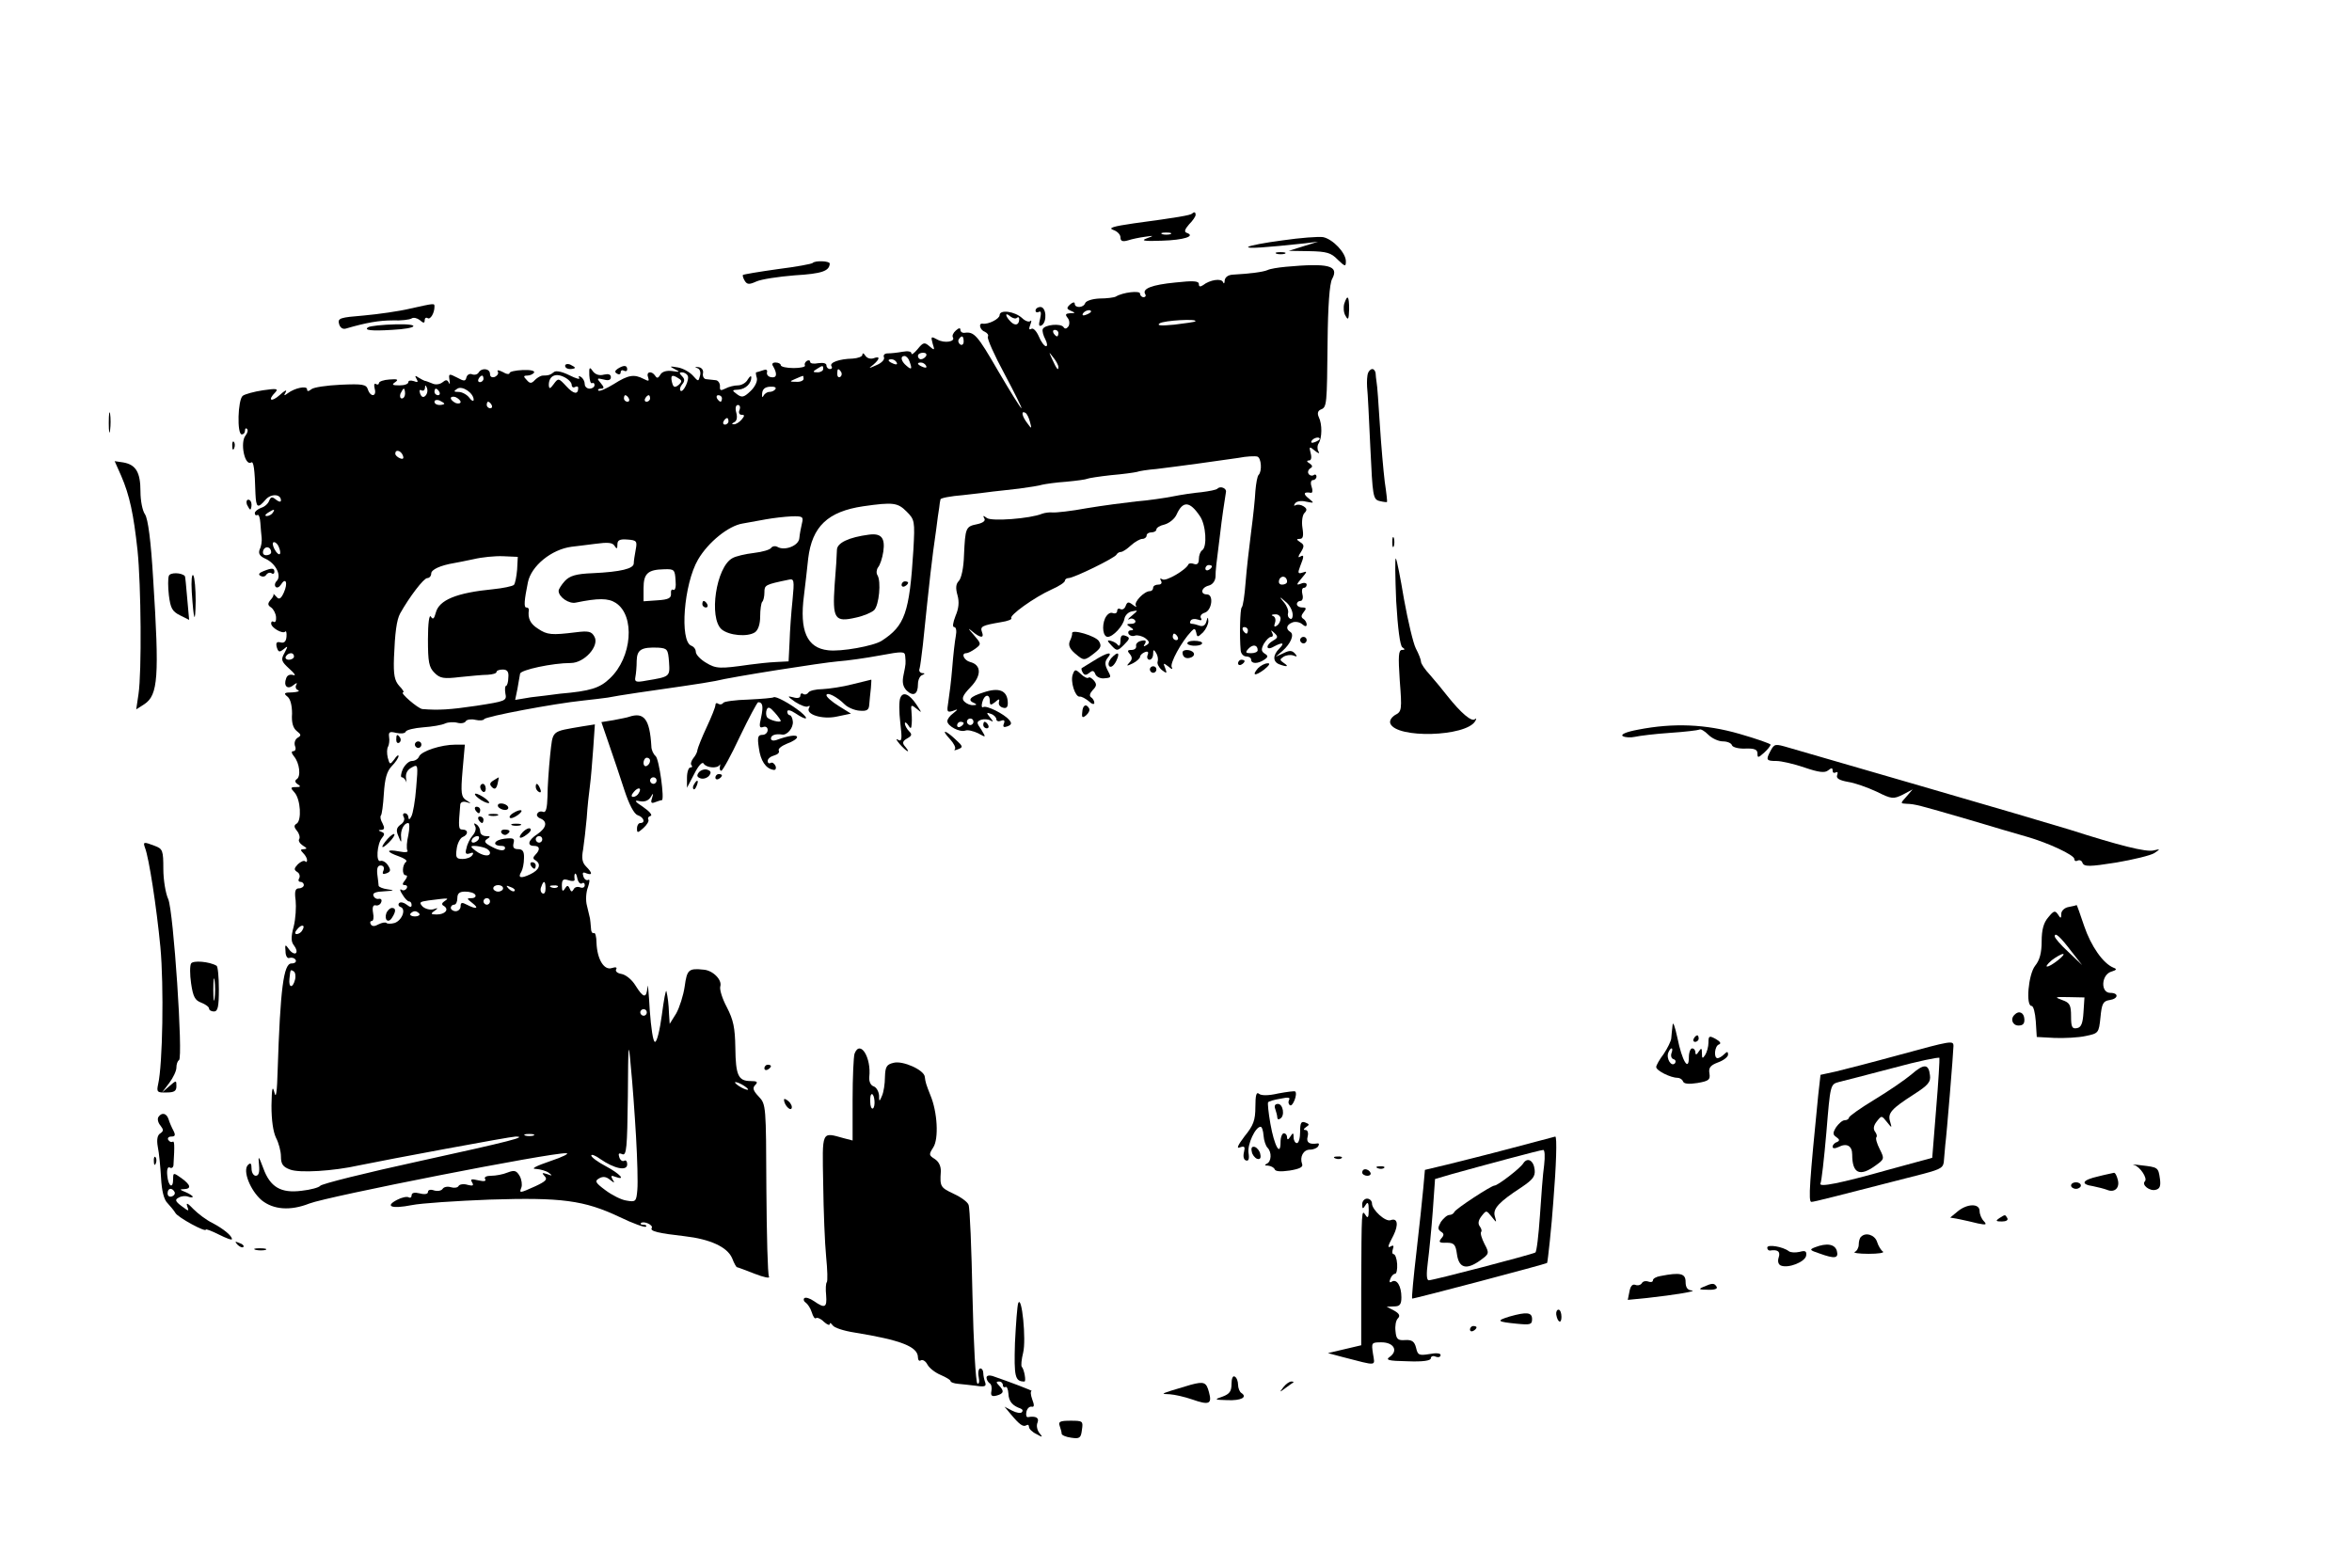 <?xml version="1.0" standalone="no"?>
<!DOCTYPE svg PUBLIC "-//W3C//DTD SVG 20010904//EN"
 "http://www.w3.org/TR/2001/REC-SVG-20010904/DTD/svg10.dtd">
<svg version="1.0" xmlns="http://www.w3.org/2000/svg"
 width="720pt" height="480pt" viewBox="0 0 720 480"
 preserveAspectRatio="xMidYMid meet">

<g transform="translate(0,480) scale(0.1,-0.1)"
fill="#000000" stroke="none">
<path d="M3649 4146 c-4 -5 -45 -12 -179 -30 -62 -9 -79 -14 -62 -20 12 -4 22
-14 22 -23 0 -11 6 -14 23 -9 12 4 36 9 52 11 28 4 29 4 5 -5 -19 -7 -7 -9 47
-7 67 2 104 14 76 24 -9 3 -6 11 7 26 11 11 20 24 20 29 0 9 -4 10 -11 4z
m-66 -63 c-7 -2 -19 -2 -25 0 -7 3 -2 5 12 5 14 0 19 -2 13 -5z"/>
<path d="M3926 4064 c-54 -7 -101 -16 -105 -20 -5 -6 53 -2 174 11 l40 5 -45
-14 -45 -14 63 -1 c53 -1 67 -5 87 -26 23 -22 25 -22 25 -5 0 26 -40 68 -70
74 -14 2 -69 -2 -124 -10z"/>
<path d="M3908 4023 c6 -2 18 -2 25 0 6 3 1 5 -13 5 -14 0 -19 -2 -12 -5z"/>
<path d="M2488 3995 c-2 -3 -51 -12 -107 -19 -57 -8 -105 -16 -107 -18 -1 -2
1 -10 6 -18 7 -11 13 -12 35 -2 15 7 68 15 118 19 83 5 106 13 107 36 0 8 -44
10 -52 2z"/>
<path d="M3935 3983 c-22 -2 -47 -6 -55 -10 -14 -6 -54 -11 -107 -14 -14 -1
-23 -8 -24 -18 0 -9 -3 -11 -5 -5 -5 13 -41 7 -61 -9 -9 -6 -13 -5 -13 3 0 10
-17 11 -72 5 -72 -7 -103 -19 -92 -36 3 -5 0 -9 -5 -9 -6 0 -11 5 -11 11 0 10
-53 4 -74 -9 -5 -3 -28 -6 -50 -6 -22 -1 -41 -7 -44 -14 -5 -15 -32 -16 -32
-2 0 6 -6 5 -14 -2 -12 -11 -11 -14 3 -20 14 -6 13 -7 -3 -7 -14 -1 -16 -4 -8
-14 6 -7 7 -18 3 -26 -6 -8 -11 -9 -15 -3 -8 13 -59 8 -64 -6 -2 -6 2 -20 8
-31 6 -12 7 -21 2 -21 -5 0 -15 13 -22 30 -7 16 -17 27 -23 23 -7 -4 -8 0 -3
13 4 10 4 15 0 11 -4 -4 -16 0 -25 9 -23 21 -69 27 -69 9 0 -11 -34 -29 -52
-26 -14 2 -8 -20 7 -25 8 -4 12 -10 9 -15 -3 -5 20 -57 51 -114 31 -58 54
-105 52 -105 -3 0 -35 52 -72 115 -63 109 -73 120 -102 116 -7 -1 -13 3 -13 9
0 7 -5 6 -14 -2 -8 -7 -12 -16 -9 -21 8 -13 -25 -19 -47 -7 -20 11 -21 10 -15
-12 7 -21 6 -22 -10 -8 -15 13 -19 12 -36 -9 -11 -13 -19 -19 -19 -13 0 6 -11
8 -27 5 -16 -3 -36 -5 -45 -5 -10 0 -15 -5 -12 -12 3 -7 -8 -18 -23 -24 -24
-11 -26 -11 -10 1 21 18 22 28 1 20 -9 -3 -20 0 -25 8 -5 8 -9 9 -9 3 0 -6
-14 -11 -30 -12 -41 -1 -71 -12 -65 -23 4 -5 1 -9 -4 -9 -6 0 -11 5 -11 11 0
7 -10 9 -25 7 -14 -3 -25 -1 -25 4 0 5 -5 6 -10 3 -6 -4 -8 -10 -6 -14 3 -4
-13 -8 -34 -8 -22 0 -40 4 -40 9 0 4 -7 8 -16 8 -10 0 -12 -5 -7 -12 13 -23
11 -36 -6 -33 -9 1 -15 8 -13 15 2 8 -3 10 -13 6 -9 -3 -18 -6 -20 -6 -2 0 -1
-8 2 -18 2 -10 -6 -27 -20 -40 -20 -19 -26 -20 -41 -9 -16 12 -16 13 5 14 22
2 39 19 39 38 -1 6 -5 2 -11 -7 -5 -10 -19 -18 -30 -18 -11 0 -28 -4 -39 -10
-14 -7 -17 -6 -16 8 0 9 -6 18 -14 18 -8 1 -21 2 -28 3 -7 0 -12 9 -10 18 2
10 -4 18 -15 19 -10 1 -11 0 -3 -3 8 -2 12 -12 9 -23 -5 -19 -5 -19 -22 0 -9
10 -29 22 -46 25 -25 4 -27 4 -10 -5 18 -9 17 -10 -8 -6 -17 2 -31 -2 -36 -12
-6 -10 -10 -11 -15 -3 -11 17 -29 13 -22 -4 4 -13 2 -13 -14 -5 -29 15 -47 12
-91 -16 -23 -14 -43 -23 -47 -20 -3 3 0 6 8 6 10 0 10 4 -1 17 -13 15 -12 16
9 11 14 -4 22 -2 22 7 0 9 -8 11 -21 8 -14 -4 -26 0 -34 10 -10 15 -12 13 -11
-12 1 -16 4 -27 9 -24 4 2 7 -1 7 -6 0 -6 -7 -11 -15 -11 -8 0 -15 6 -15 14 0
8 -5 18 -12 22 -6 4 -8 3 -5 -3 4 -6 -10 -2 -30 8 -22 11 -41 15 -47 10 -11
-9 -17 -11 -35 -11 -5 0 -16 -6 -23 -13 -11 -12 -16 -12 -26 0 -10 10 -10 13
2 13 8 0 17 4 21 9 3 6 -12 9 -35 8 -22 -1 -40 -5 -40 -9 0 -5 -10 -4 -21 3
-12 6 -19 7 -15 1 3 -5 -1 -12 -9 -16 -9 -3 -15 0 -15 9 0 17 -26 20 -35 4 -4
-6 -13 -8 -20 -5 -8 3 -15 -2 -17 -9 -3 -13 -7 -13 -29 -1 -25 13 -26 12 -23
-8 2 -11 1 -15 -2 -8 -5 10 -9 10 -20 1 -8 -6 -21 -8 -31 -3 -10 4 -20 8 -23
8 -3 1 -11 5 -19 10 -10 7 -12 6 -6 -4 6 -10 4 -12 -8 -7 -10 3 -17 2 -17 -3
0 -6 -12 -10 -27 -10 -22 0 -25 2 -13 10 11 8 7 10 -18 8 -17 -1 -32 -6 -32
-11 0 -4 -4 -6 -9 -3 -5 4 -7 -3 -4 -14 7 -25 -13 -27 -21 -2 -5 15 -16 17
-83 14 -43 -2 -84 -8 -90 -14 -9 -7 -13 -7 -13 0 0 12 -38 4 -59 -12 -12 -9
-13 -8 -6 4 4 8 -4 4 -18 -9 -27 -24 -39 -17 -14 8 10 11 3 12 -38 6 -27 -4
-56 -12 -62 -17 -15 -12 -18 -118 -3 -118 6 0 10 5 10 12 0 6 3 8 6 5 4 -4 2
-12 -4 -20 -18 -21 -3 -95 17 -83 7 5 11 -19 13 -96 2 -43 7 -46 31 -18 16 19
47 18 47 -2 0 -6 -6 -5 -15 2 -12 10 -16 9 -21 -3 -3 -9 -14 -19 -25 -22 -10
-4 -19 -11 -19 -16 0 -6 3 -8 8 -6 4 3 8 -8 9 -24 1 -16 3 -37 4 -46 1 -10 -1
-26 -6 -35 -5 -13 0 -21 18 -29 31 -14 50 -52 34 -68 -6 -6 -7 -14 -3 -18 4
-4 11 -1 16 7 15 24 22 5 9 -24 -9 -20 -15 -23 -23 -13 -6 7 -10 10 -9 8 2 -2
-2 -11 -9 -18 -9 -11 -9 -16 2 -23 7 -5 14 -18 15 -29 1 -11 -2 -18 -7 -15 -4
3 -8 1 -8 -5 0 -13 35 -33 43 -25 3 4 5 -4 4 -15 -1 -15 -7 -21 -18 -18 -12 3
-15 -1 -12 -14 5 -16 8 -17 21 -7 14 12 14 10 3 -11 -12 -21 -10 -26 15 -49
16 -14 21 -22 12 -19 -10 3 -19 0 -22 -10 -9 -23 4 -36 22 -21 10 8 13 8 9 1
-4 -6 -1 -14 5 -16 7 -3 0 -6 -17 -7 -25 0 -28 -3 -15 -13 9 -7 14 -27 14 -52
-2 -27 3 -44 14 -53 14 -11 15 -14 3 -21 -8 -5 -11 -16 -8 -25 4 -9 1 -16 -5
-16 -7 0 -6 -6 2 -16 17 -20 22 -62 8 -70 -6 -4 -5 -10 3 -15 11 -7 9 -9 -5
-9 -17 0 -18 -2 -4 -17 18 -21 22 -85 6 -95 -9 -5 -8 -11 1 -22 7 -8 10 -20 7
-25 -4 -5 2 -14 11 -20 13 -8 14 -10 4 -11 -12 0 -12 -3 -3 -12 7 -7 12 -16
12 -22 0 -5 -3 -7 -6 -3 -4 3 -13 -1 -22 -9 -12 -13 -13 -17 -2 -24 7 -4 9
-13 6 -19 -4 -6 -2 -11 3 -11 6 0 11 -4 11 -10 0 -5 -7 -10 -15 -10 -11 0 -14
-9 -10 -37 2 -20 0 -56 -6 -80 -9 -33 -8 -47 1 -58 7 -9 10 -19 6 -23 -4 -4
-14 1 -21 11 -12 17 -13 16 -11 -6 0 -14 6 -23 12 -20 7 2 15 0 19 -6 3 -6 -2
-11 -13 -11 -24 0 -34 -79 -42 -325 -2 -70 -5 -91 -10 -70 -6 23 -8 13 -9 -40
0 -45 5 -80 14 -99 8 -15 15 -41 15 -57 0 -23 6 -32 28 -40 28 -11 132 -5 212
13 87 18 463 88 478 88 39 0 -14 -14 -293 -75 -165 -36 -302 -70 -305 -76 -4
-5 -29 -12 -57 -15 -63 -8 -96 11 -117 69 -15 40 -16 40 -13 9 2 -21 -1 -32
-10 -32 -7 0 -13 10 -13 22 0 16 -3 19 -11 11 -17 -17 7 -78 42 -108 36 -29
88 -33 146 -10 57 22 738 156 786 154 12 0 -9 -11 -48 -24 -44 -15 -61 -24
-45 -24 14 -1 32 -6 40 -12 12 -9 11 -10 -5 -4 -16 5 -17 4 -8 -6 10 -10 4
-16 -28 -31 -49 -22 -50 -22 -43 -4 3 8 1 24 -5 35 -10 17 -16 19 -37 11 -14
-6 -37 -10 -50 -10 -15 0 -23 -4 -19 -10 4 -7 -3 -8 -21 -4 -21 5 -25 4 -19
-6 6 -10 3 -12 -13 -8 -12 4 -25 2 -28 -3 -3 -6 -14 -7 -24 -4 -10 3 -21 1
-25 -5 -4 -6 -15 -8 -26 -5 -11 4 -19 2 -19 -5 0 -6 -10 -8 -25 -4 -16 4 -25
2 -25 -6 0 -6 -4 -9 -9 -6 -5 3 -21 0 -36 -8 -38 -20 -16 -28 45 -16 29 6 137
13 239 17 220 7 289 -2 397 -53 41 -20 78 -33 81 -30 4 3 0 6 -7 6 -7 0 -11 2
-8 5 8 8 39 -6 33 -15 -6 -10 21 -16 100 -25 79 -9 131 -33 146 -67 6 -16 13
-28 15 -28 2 0 26 -9 54 -20 28 -11 48 -15 44 -9 -4 7 -7 128 -8 270 -1 252
-1 258 -23 281 -18 19 -20 27 -11 36 9 9 6 12 -14 12 -38 0 -46 17 -47 102 -1
62 -6 85 -26 124 -14 26 -23 55 -20 64 6 20 -23 49 -51 51 -46 5 -51 0 -58
-51 -4 -28 -16 -65 -26 -83 l-20 -32 -2 30 c-1 31 -4 53 -8 70 -2 6 -8 -27
-14 -73 -6 -45 -15 -83 -21 -82 -6 0 -12 43 -16 97 -3 54 -6 86 -7 71 -3 -36
-12 -35 -37 5 -11 18 -30 33 -43 35 -12 2 -19 8 -16 14 4 6 -1 8 -13 4 -24 -8
-45 27 -47 77 0 19 -4 33 -8 30 -5 -2 -9 5 -9 16 -1 12 -2 24 -3 29 -1 4 -5
21 -9 38 -5 17 -3 43 3 58 5 15 6 25 1 22 -5 -3 -12 1 -15 10 -4 12 -2 15 9
10 19 -7 19 1 -1 21 -12 12 -14 26 -9 52 3 20 8 63 11 96 2 33 7 78 10 100 3
22 7 73 10 114 l5 73 -38 -6 c-98 -17 -90 -10 -99 -89 -4 -40 -8 -96 -8 -125
-1 -37 -5 -51 -13 -48 -7 3 -15 1 -18 -5 -4 -5 1 -12 9 -15 23 -9 19 -29 -9
-48 -28 -18 -33 -36 -10 -36 18 0 19 -12 4 -27 -8 -8 -8 -13 0 -17 19 -12 12
-30 -16 -43 -29 -14 -39 -11 -27 8 4 7 8 25 8 41 1 21 -4 28 -18 28 -13 0 -17
5 -14 18 4 15 0 17 -28 14 -33 -4 -39 -22 -8 -22 8 0 12 -4 9 -10 -4 -6 -18
-4 -37 6 -24 12 -28 18 -17 25 11 7 11 9 -3 9 -10 0 -18 6 -18 14 0 8 -5 18
-12 22 -7 5 -8 3 -4 -5 5 -7 1 -20 -7 -29 -8 -9 -17 -27 -19 -39 -5 -16 -2
-20 10 -16 10 4 13 2 8 -5 -4 -7 -17 -12 -30 -12 -19 0 -22 4 -18 31 2 17 11
33 18 36 18 7 18 23 0 23 -13 0 -13 7 -7 77 1 7 9 10 19 7 16 -5 16 -5 -1 6
-15 10 -17 21 -11 91 l7 79 -29 0 c-44 0 -104 -20 -111 -36 -3 -8 -13 -14 -22
-14 -9 0 -21 -11 -28 -25 -6 -14 -7 -25 -3 -25 5 0 10 -6 13 -12 2 -7 2 -3 0
9 -2 15 4 26 17 33 20 11 20 9 14 -62 -3 -40 -10 -80 -15 -88 -5 -10 -8 -11
-9 -2 0 6 -5 12 -11 12 -5 0 -7 -5 -3 -12 4 -6 0 -17 -10 -23 -13 -10 -14 -18
-6 -36 8 -20 9 -20 8 -4 -3 22 8 45 22 45 4 0 4 -17 0 -37 -5 -20 -6 -41 -3
-47 4 -5 -6 -7 -25 -3 -41 8 -41 -1 -1 -15 17 -6 27 -13 22 -17 -12 -9 -13
-41 -1 -41 6 0 5 -6 -2 -15 -9 -11 -9 -15 -1 -15 7 0 9 -5 6 -10 -4 -6 -11 -8
-16 -4 -6 3 -5 -3 3 -15 7 -12 16 -21 20 -21 5 0 8 -5 8 -11 0 -8 -5 -7 -15 1
-9 7 -19 9 -23 5 -4 -4 -2 -10 4 -12 18 -6 5 -41 -18 -49 -11 -3 -22 -3 -25 0
-3 3 -14 1 -24 -4 -12 -7 -20 -7 -24 0 -3 5 -2 10 3 10 5 0 7 11 4 25 -3 17 0
25 8 23 7 -2 15 3 17 10 3 7 -1 11 -7 10 -7 -2 -15 3 -17 10 -3 8 8 12 34 13
30 2 32 3 10 6 -15 2 -27 7 -28 11 0 4 -2 19 -4 35 -2 18 1 27 10 27 9 0 12
-6 9 -15 -5 -11 -2 -13 9 -9 13 5 14 10 5 24 -6 10 -17 16 -23 14 -15 -6 -11
52 4 70 9 11 9 15 -1 19 -11 4 -11 6 0 6 9 1 10 6 3 20 -6 10 -8 21 -5 24 3 3
7 33 9 67 3 46 9 68 24 84 12 12 21 26 21 31 0 5 -6 1 -13 -10 -13 -17 -14
-17 -20 5 -3 13 -3 28 1 34 3 6 5 19 3 30 -2 15 2 17 22 12 14 -3 27 -2 29 4
2 5 26 11 53 13 28 2 58 7 68 12 9 4 26 5 37 2 11 -3 23 -1 26 5 3 5 17 7 29
4 13 -3 25 -2 27 2 3 8 215 48 303 57 28 3 61 7 75 9 34 7 139 22 230 35 41 6
86 13 100 16 52 13 327 56 375 60 28 2 85 10 128 18 70 13 77 13 78 -2 2 -23
2 -23 -5 -57 -5 -23 -2 -36 9 -48 21 -20 35 -12 35 19 0 13 6 26 13 28 9 4 9
6 0 6 -7 1 -11 7 -8 14 2 6 6 39 10 72 21 203 27 259 41 355 3 25 7 54 9 65 1
11 3 23 4 26 0 4 31 10 69 13 37 4 78 9 92 11 14 1 50 6 80 9 30 4 62 9 71 12
9 2 42 7 73 9 32 3 61 7 64 9 4 2 36 7 72 11 36 3 72 8 80 10 8 3 35 7 60 9
66 8 198 26 251 34 25 5 51 6 58 4 12 -4 15 -44 4 -56 -4 -3 -8 -26 -10 -49
-1 -23 -7 -80 -13 -125 -6 -46 -14 -116 -17 -155 -3 -40 -8 -74 -12 -77 -5 -5
-7 -89 -3 -132 1 -10 9 -18 17 -18 8 0 15 -4 15 -10 0 -13 21 -13 40 0 12 8
13 12 1 19 -10 7 -11 13 -2 30 7 11 16 21 22 21 6 0 7 6 3 13 -5 9 -3 8 7 -1
12 -11 11 -15 -3 -23 -25 -14 -23 -33 1 -19 28 15 35 12 17 -6 -20 -20 -20
-40 0 -48 24 -9 31 -7 14 4 -13 9 -13 11 -1 19 8 5 21 7 30 4 12 -5 13 -3 5 6
-9 10 -17 10 -35 1 l-24 -11 21 18 c25 22 37 50 24 58 -15 9 -12 22 6 29 9 4
23 1 30 -5 9 -8 14 -8 14 -1 0 6 -5 14 -10 17 -8 5 -7 11 1 21 9 11 8 14 -5
14 -9 0 -16 5 -16 10 0 6 5 10 11 10 6 0 9 9 6 20 -3 11 -1 20 4 20 5 0 9 4 9
10 0 5 -8 7 -17 3 -16 -6 -15 -3 2 17 17 20 17 22 3 17 -15 -5 -16 -2 -8 19
13 32 12 37 -1 29 -6 -4 -5 3 3 14 11 18 11 23 -2 31 -12 8 -12 10 -1 10 10 0
12 9 8 34 -3 19 0 39 6 45 9 9 8 14 -3 21 -8 5 -18 6 -24 3 -5 -3 -6 -1 -2 5
4 7 19 10 34 6 26 -5 26 -5 8 10 -18 14 -15 21 7 17 5 -1 6 8 2 19 -4 11 -2
20 4 20 6 0 11 5 11 11 0 5 -4 8 -9 4 -5 -3 -12 -1 -15 4 -4 5 -1 13 5 17 8 4
7 9 -2 15 -9 5 -10 9 -2 9 7 0 9 9 5 23 -5 20 -4 21 13 7 11 -9 16 -10 11 -2
-4 6 -4 18 1 25 10 16 11 58 0 80 -5 11 -3 19 6 23 19 7 19 14 21 209 1 106 6
178 14 191 22 41 -11 49 -143 37z m-595 -137 c0 -2 -7 -7 -16 -10 -8 -3 -12
-2 -9 4 6 10 25 14 25 6z m-227 -19 c4 3 7 2 7 -4 0 -18 -12 -22 -26 -8 -18
18 -18 31 -1 16 8 -6 17 -8 20 -4z m546 -11 c-2 -2 -31 -6 -64 -10 -41 -4 -55
-3 -45 4 13 9 119 15 109 6z m-419 -36 c0 -5 -2 -10 -4 -10 -3 0 -8 5 -11 10
-3 6 -1 10 4 10 6 0 11 -4 11 -10z m-290 -26 c0 -8 -5 -12 -10 -9 -6 4 -8 11
-5 16 9 14 15 11 15 -7z m-115 -44 c-3 -5 -10 -10 -16 -10 -5 0 -9 5 -9 10 0
6 7 10 16 10 8 0 12 -4 9 -10z m405 -34 c0 -12 -5 -7 -19 24 -11 24 -11 24 3
6 9 -11 16 -24 16 -30z m-456 18 c9 -24 7 -28 -9 -14 -17 14 -20 30 -6 30 5 0
12 -7 15 -16z m-39 -4 c3 -6 -1 -7 -9 -4 -18 7 -21 14 -7 14 6 0 13 -4 16 -10z
m90 -10 c3 -6 -1 -7 -9 -4 -18 7 -21 14 -7 14 6 0 13 -4 16 -10z m-315 -10 c0
-5 -8 -10 -17 -10 -15 0 -16 2 -3 10 19 12 20 12 20 0z m55 -9 c3 -5 2 -12 -3
-15 -5 -3 -9 1 -9 9 0 17 3 19 12 6z m-825 -39 c0 -7 5 -10 10 -7 6 3 10 2 10
-3 0 -21 -14 -19 -36 5 -24 26 -25 26 -39 7 -11 -15 -14 -16 -15 -3 0 27 19
38 46 25 13 -6 24 -17 24 -24z m355 28 c7 -11 -14 -55 -22 -46 -3 3 -1 12 5
19 9 10 8 17 0 25 -9 9 -9 12 -1 12 7 0 15 -4 18 -10z m-625 -10 c0 -5 -5 -10
-11 -10 -5 0 -7 5 -4 10 3 6 8 10 11 10 2 0 4 -4 4 -10z m598 1 c10 -6 10 -10
-1 -20 -12 -9 -16 -7 -20 9 -5 21 0 25 21 11z m382 -1 c0 -5 -10 -10 -22 -9
-22 0 -22 1 -3 9 11 5 21 9 23 9 1 1 2 -3 2 -9z m-1158 -52 c-6 -6 -12 -4 -16
7 -3 9 -2 13 4 10 6 -3 10 0 11 7 0 10 2 10 6 0 3 -8 1 -18 -5 -24z m148 -12
c0 -6 -7 -3 -14 7 -7 9 -22 17 -32 17 -16 0 -16 2 -4 10 16 10 50 -14 50 -34z
m924 33 c-3 -5 -11 -9 -19 -9 -7 0 -15 -6 -18 -12 -3 -7 -5 -4 -4 7 1 13 8 20
24 21 13 1 20 -2 17 -7z m-1134 -14 c0 -8 -4 -15 -10 -15 -5 0 -7 7 -4 15 4 8
8 15 10 15 2 0 4 -7 4 -15z m105 5 c3 -5 1 -10 -4 -10 -6 0 -11 5 -11 10 0 6
2 10 4 10 3 0 8 -4 11 -10z m65 -31 c0 -4 -7 -6 -15 -3 -8 4 -15 10 -15 15 0
4 7 6 15 3 8 -4 15 -10 15 -15z m515 11 c3 -5 1 -10 -4 -10 -6 0 -11 5 -11 10
0 6 2 10 4 10 3 0 8 -4 11 -10z m65 0 c0 -5 -5 -10 -11 -10 -5 0 -7 5 -4 10 3
6 8 10 11 10 2 0 4 -4 4 -10z m220 0 c0 -5 -2 -10 -4 -10 -3 0 -8 5 -11 10 -3
6 -1 10 4 10 6 0 11 -4 11 -10z m-850 -16 c0 -2 -7 -4 -15 -4 -8 0 -15 4 -15
10 0 5 7 7 15 4 8 -4 15 -8 15 -10z m145 -4 c3 -5 1 -10 -4 -10 -6 0 -11 5
-11 10 0 6 2 10 4 10 3 0 8 -4 11 -10z m759 -15 c-4 -8 -1 -15 6 -15 10 0 10
-3 0 -15 -7 -8 -18 -15 -24 -14 -7 0 -6 2 1 6 8 3 11 14 7 29 -4 14 -2 24 5
24 6 0 8 -7 5 -15z m889 -37 c6 -22 5 -22 -8 -4 -17 22 -20 40 -6 32 5 -3 11
-16 14 -28z m-923 2 c0 -5 -5 -10 -11 -10 -5 0 -7 5 -4 10 3 6 8 10 11 10 2 0
4 -4 4 -10z m1810 -54 c0 -2 -7 -7 -16 -10 -8 -3 -12 -2 -9 4 6 10 25 14 25 6z
m-2807 -50 c4 -10 1 -13 -9 -9 -7 3 -14 9 -14 14 0 14 17 10 23 -5z m1542
-172 c25 -25 26 -29 21 -118 -12 -193 -26 -232 -97 -278 -25 -16 -125 -34
-164 -29 -65 7 -88 60 -74 167 4 33 10 84 13 114 12 98 60 144 169 160 91 13
105 11 132 -16z m-1940 -4 c-3 -5 -12 -10 -18 -10 -7 0 -6 4 3 10 19 12 23 12
15 0z m1620 -32 c-3 -13 -7 -33 -8 -45 -1 -24 -46 -41 -68 -27 -6 3 -14 2 -18
-3 -3 -6 -27 -13 -53 -16 -26 -3 -56 -10 -66 -16 -50 -27 -73 -183 -33 -218
23 -19 79 -24 102 -9 10 7 16 25 16 49 0 20 3 40 6 44 4 3 7 17 7 29 0 23 2
24 74 39 17 4 18 -1 12 -63 -4 -37 -8 -94 -9 -127 l-3 -60 -39 -2 c-22 -1 -58
-5 -80 -8 -91 -13 -103 -13 -134 6 -17 10 -31 25 -31 33 0 8 -6 16 -14 19 -36
14 -23 189 21 264 31 53 93 103 136 110 17 3 50 9 72 13 22 4 57 8 78 9 34 1
37 -1 32 -21z m-509 -81 c-3 -16 -6 -35 -6 -42 0 -16 -39 -26 -126 -30 -51 -2
-70 -8 -85 -24 -10 -11 -19 -25 -19 -30 0 -19 32 -41 53 -36 68 14 99 14 122
-1 60 -39 50 -167 -18 -231 -31 -30 -60 -39 -153 -47 -22 -3 -62 -8 -89 -11
l-48 -8 7 34 c3 19 7 39 8 46 1 12 100 33 155 33 42 0 88 52 73 80 -9 17 -18
19 -58 14 -73 -9 -87 -8 -115 11 -24 15 -32 32 -28 58 0 4 -3 7 -8 7 -8 0 -6
23 5 77 10 50 72 101 134 109 13 1 46 6 73 9 37 5 52 4 58 -6 7 -11 9 -10 9 4
0 13 7 17 31 15 28 -2 30 -5 25 -31z m-1092 7 c10 -25 -1 -29 -14 -5 -6 12 -7
21 -1 21 5 0 12 -7 15 -16z m-24 -15 c0 -5 -7 -9 -15 -9 -9 0 -12 6 -9 15 6
15 24 11 24 -6z m753 -53 c-2 -22 -6 -43 -10 -47 -5 -4 -33 -10 -63 -13 -113
-11 -166 -33 -176 -72 -5 -19 -9 -22 -15 -12 -5 8 -9 -20 -9 -69 0 -70 3 -86
20 -103 17 -17 28 -19 78 -13 31 3 69 7 85 7 15 1 27 4 27 9 0 4 9 7 19 7 14
0 19 -7 17 -25 0 -14 -4 -25 -7 -25 -3 0 -4 -11 -2 -23 5 -23 1 -24 -89 -38
-81 -12 -116 -14 -165 -10 -13 1 -71 51 -59 51 4 0 -1 9 -12 20 -14 16 -18 33
-16 87 3 75 8 115 19 135 28 50 72 108 83 108 6 0 12 6 12 14 0 12 28 25 70
32 8 1 35 7 60 12 25 6 65 10 90 9 l45 -2 -2 -39z m485 -33 c2 -19 -1 -32 -7
-29 -5 3 -8 -2 -7 -12 1 -13 -8 -18 -41 -20 l-43 -3 0 40 c0 45 13 57 63 58
31 1 33 -1 35 -34z m1872 -4 c0 -5 -7 -9 -15 -9 -9 0 -12 6 -9 15 6 15 24 11
24 -6z m17 -99 c1 -11 -3 -18 -8 -14 -6 3 -8 11 -6 17 2 7 -3 21 -12 32 -16
19 -15 20 4 3 12 -9 21 -26 22 -38z m-37 -14 c0 -8 -5 -18 -12 -22 -7 -5 -9
-2 -5 9 3 9 1 18 -6 21 -7 2 -4 5 6 5 9 1 17 -5 17 -13z m-100 -36 c0 -5 -2
-10 -4 -10 -3 0 -8 5 -11 10 -3 6 -1 10 4 10 6 0 11 -4 11 -10z m30 -61 c0 -5
-9 -9 -20 -9 -17 0 -19 2 -8 14 13 14 28 12 28 -5z m-1802 -36 c3 -45 3 -45
-70 -57 -31 -6 -36 -4 -33 11 2 10 4 32 4 50 1 34 14 42 66 40 28 -2 30 -5 33
-44z m-1148 17 c0 -5 -7 -10 -16 -10 -8 0 -12 5 -9 10 3 6 10 10 16 10 5 0 9
-4 9 -10z m565 -560 c-3 -5 -11 -10 -16 -10 -6 0 -7 5 -4 10 3 6 11 10 16 10
6 0 7 -4 4 -10z m195 0 c0 -5 -4 -10 -10 -10 -5 0 -10 5 -10 10 0 6 5 10 10
10 6 0 10 -4 10 -10z m-176 -26 c9 -3 16 -10 16 -15 0 -13 -23 -10 -44 6 -16
12 -17 15 -4 15 9 0 23 -3 32 -6z m297 -109 c5 4 9 1 9 -5 0 -7 -6 -10 -14 -7
-8 3 -17 1 -20 -6 -5 -9 -8 -8 -12 2 -5 11 -8 11 -15 0 -6 -10 -9 -8 -9 9 0
19 4 22 20 17 11 -4 20 -3 19 2 -3 20 4 26 8 5 2 -12 9 -20 14 -17z m-111 -16
c0 -11 -4 -18 -10 -14 -5 3 -7 12 -3 20 7 21 13 19 13 -6z m-130 1 c0 -5 -7
-10 -15 -10 -8 0 -15 5 -15 10 0 6 7 10 15 10 8 0 15 -4 15 -10z m35 -8 c-3
-3 -11 0 -18 7 -9 10 -8 11 6 5 10 -3 15 -9 12 -12z m132 12 c-3 -3 -12 -4
-19 -1 -8 3 -5 6 6 6 11 1 17 -2 13 -5z m-252 -24 c3 -5 -2 -10 -11 -10 -16 0
-16 -1 2 -15 22 -17 12 -20 -17 -5 -15 8 -19 7 -19 -5 0 -8 -7 -15 -15 -15 -8
0 -15 5 -15 10 0 6 5 10 10 10 6 0 10 9 10 20 0 15 7 20 24 20 14 0 28 -4 31
-10z m-94 -19 c-9 -6 -10 -11 -2 -15 17 -11 3 -26 -22 -26 -18 0 -20 2 -7 11
12 9 12 10 -3 5 -10 -3 -25 1 -33 8 -12 13 -10 15 18 19 63 8 64 8 49 -2z
m139 -1 c0 -5 -4 -10 -10 -10 -5 0 -10 5 -10 10 0 6 5 10 10 10 6 0 10 -4 10
-10z m-216 -38 c2 -4 -4 -8 -14 -8 -10 0 -16 4 -14 8 3 4 9 8 14 8 5 0 11 -4
14 -8z m-359 -51 c-3 -6 -11 -11 -17 -11 -6 0 -6 6 2 15 14 17 26 13 15 -4z
m-22 -151 c-7 -27 -20 -25 -17 3 3 30 3 29 13 23 5 -3 7 -15 4 -26z m1077
-100 c0 -5 -4 -10 -10 -10 -5 0 -10 5 -10 10 0 6 5 10 10 10 6 0 10 -4 10 -10z
m-33 -380 c4 -69 6 -142 4 -163 -3 -36 -5 -38 -33 -33 -16 2 -45 17 -65 32
-31 23 -33 28 -19 36 12 7 22 5 33 -4 14 -11 16 -11 8 1 -6 11 -4 13 8 8 35
-13 15 9 -28 32 -25 13 -45 28 -45 33 0 5 13 0 28 -11 42 -29 82 -38 82 -16 0
9 -4 14 -9 11 -5 -3 -12 1 -15 10 -4 12 -2 15 9 10 13 -5 15 19 17 177 1 166
2 174 9 92 5 -49 12 -146 16 -215z m343 144 c0 -2 -9 0 -20 6 -11 6 -20 13
-20 16 0 2 9 0 20 -6 11 -6 20 -13 20 -16z m-657 -141 c-7 -2 -19 -2 -25 0 -7
3 -2 5 12 5 14 0 19 -2 13 -5z"/>
<path d="M2660 3163 c-61 -8 -98 -25 -98 -47 0 -11 -3 -60 -7 -107 -7 -104 0
-115 65 -100 24 5 49 16 56 23 15 15 22 88 10 107 -4 6 -3 17 2 24 6 7 13 28
16 48 6 42 -6 57 -44 52z"/>
<path d="M2760 3009 c0 -5 5 -7 10 -4 6 3 10 8 10 11 0 2 -4 4 -10 4 -5 0 -10
-5 -10 -11z"/>
<path d="M2150 2950 c0 -5 5 -10 11 -10 5 0 7 5 4 10 -3 6 -8 10 -11 10 -2 0
-4 -4 -4 -10z"/>
<path d="M4115 3870 c-3 -11 -2 -28 4 -37 8 -15 10 -11 11 20 0 41 -5 47 -15
17z"/>
<path d="M1255 3855 c-33 -8 -97 -17 -141 -21 -73 -6 -81 -8 -76 -26 3 -11 11
-17 21 -14 61 18 102 25 143 25 26 -1 52 2 58 6 6 4 17 1 25 -5 11 -10 15 -10
15 -1 0 7 4 10 9 7 8 -6 21 15 21 35 0 11 2 11 -75 -6z"/>
<path d="M3170 3849 c0 -5 5 -7 10 -4 7 4 8 -3 4 -21 -5 -19 -4 -25 5 -20 17
11 14 56 -4 56 -8 0 -15 -5 -15 -11z"/>
<path d="M1127 3798 c-14 -9 9 -12 73 -8 80 4 90 19 12 17 -40 -1 -79 -5 -85
-9z"/>
<path d="M1730 3680 c0 -6 7 -10 15 -10 8 0 15 2 15 4 0 2 -7 6 -15 10 -8 3
-15 1 -15 -4z"/>
<path d="M1891 3671 c-9 -6 -10 -11 -2 -15 6 -4 11 -2 11 4 0 6 5 8 10 5 6 -3
10 -1 10 4 0 13 -10 14 -29 2z"/>
<path d="M4188 3658 c-3 -7 -4 -26 -3 -43 2 -16 6 -100 10 -187 7 -147 8 -157
28 -162 12 -3 22 -4 23 -3 1 1 -2 29 -7 62 -4 33 -11 112 -15 175 -4 63 -8
122 -10 130 -1 8 -3 21 -3 28 -1 6 -5 12 -10 12 -5 0 -11 -6 -13 -12z"/>
<path d="M333 3505 c0 -27 2 -38 4 -22 2 15 2 37 0 50 -2 12 -4 0 -4 -28z"/>
<path d="M711 3434 c0 -11 3 -14 6 -6 3 7 2 16 -1 19 -3 4 -6 -2 -5 -13z"/>
<path d="M371 3343 c26 -60 38 -118 50 -228 11 -107 13 -373 3 -440 l-7 -47
25 16 c42 28 46 83 27 381 -7 121 -16 186 -25 200 -8 11 -14 42 -14 70 0 59
-14 82 -52 89 l-27 4 20 -45z"/>
<path d="M3727 3304 c-3 -4 -26 -8 -49 -11 -24 -2 -63 -8 -88 -13 -25 -5 -74
-12 -110 -15 -36 -4 -105 -13 -153 -21 -48 -9 -95 -14 -105 -13 -9 1 -24 -1
-32 -4 -36 -15 -155 -24 -169 -13 -11 8 -13 8 -8 -1 5 -7 -3 -14 -22 -18 -35
-7 -36 -11 -40 -95 -1 -38 -8 -71 -16 -79 -9 -9 -10 -22 -4 -43 6 -21 4 -41
-6 -64 -8 -21 -10 -34 -4 -34 6 0 8 -12 5 -27 -3 -16 -8 -59 -11 -98 -3 -38
-9 -85 -12 -104 -5 -30 -4 -33 13 -28 18 7 18 6 2 -7 -10 -7 -18 -18 -18 -24
0 -15 38 -35 55 -29 7 3 24 -1 39 -8 25 -14 25 -14 10 11 -15 21 -15 24 -1 30
9 3 22 2 29 -2 10 -6 9 -3 -1 9 -12 15 -12 17 3 11 9 -3 16 -11 16 -16 0 -6 7
-8 14 -5 10 4 13 1 9 -9 -4 -10 0 -12 11 -8 13 5 14 10 5 20 -15 18 -69 45
-79 39 -5 -3 -6 4 -3 15 6 24 23 27 23 4 0 -14 3 -14 16 -4 12 11 15 11 12 0
-2 -8 4 -15 13 -17 11 -3 15 3 14 18 -2 35 -27 45 -74 29 -42 -13 -51 -24 -28
-33 8 -4 7 -6 -3 -6 -9 -1 -21 4 -28 11 -9 9 -5 19 19 44 34 35 34 68 -1 77
-19 5 -29 27 -12 27 5 0 17 6 28 14 19 14 18 15 -6 43 -17 19 -18 22 -4 10 25
-21 38 -22 30 -2 -6 17 0 20 58 30 21 3 35 9 32 12 -8 8 70 64 123 88 23 10
41 22 41 27 0 4 5 8 11 8 16 0 143 62 147 72 2 4 8 8 13 8 6 0 19 9 31 20 12
11 28 20 35 20 7 0 13 5 13 10 0 6 7 10 15 10 8 0 15 4 15 9 0 5 11 12 25 15
14 4 31 17 37 31 19 42 40 41 71 -5 19 -27 23 -95 7 -105 -5 -3 -10 -15 -10
-27 0 -13 -5 -18 -14 -15 -8 3 -16 3 -18 -1 -7 -17 -69 -53 -79 -46 -8 4 -9 3
-5 -4 4 -7 1 -12 -8 -12 -9 0 -16 -4 -16 -10 0 -5 -4 -10 -10 -10 -17 0 -49
-33 -43 -44 4 -6 0 -5 -9 2 -13 10 -17 10 -22 -3 -3 -9 -10 -13 -16 -10 -5 3
-10 1 -10 -5 0 -7 -6 -10 -14 -7 -8 3 -17 -4 -23 -16 -11 -25 -6 -57 8 -57 16
0 47 33 51 55 2 11 12 21 23 23 20 4 20 4 0 -13 -11 -9 -15 -14 -8 -11 6 4 14
2 18 -4 3 -5 -2 -10 -12 -10 -15 0 -16 -2 -3 -10 11 -7 11 -10 2 -10 -7 0 -10
-5 -7 -11 4 -6 13 -8 20 -5 7 2 21 -1 31 -8 13 -10 14 -15 4 -21 -9 -6 -11 -4
-5 4 5 9 2 12 -11 9 -11 -2 -18 -10 -16 -16 1 -7 -5 -12 -14 -12 -13 0 -14 -3
-5 -13 8 -10 7 -17 -2 -26 -10 -11 -8 -11 11 -2 12 6 22 16 22 20 0 5 7 11 14
14 10 4 13 1 9 -9 -3 -7 0 -14 6 -14 6 0 11 8 11 18 0 14 2 14 9 3 5 -8 7 -19
5 -26 -3 -6 3 -18 12 -26 16 -12 17 -12 11 5 -7 17 -6 17 10 5 10 -9 14 -9 10
-2 -7 11 30 79 60 110 9 10 12 9 15 -4 3 -15 4 -15 21 1 9 10 16 25 16 34 -1
14 -2 14 -6 -1 -3 -11 -10 -16 -20 -13 -8 3 -19 6 -24 6 -6 0 -8 4 -4 10 3 5
13 6 22 3 10 -4 14 -2 9 5 -3 6 2 13 12 16 22 7 28 56 7 56 -22 0 -18 21 5 27
12 3 20 14 21 27 0 21 2 36 14 131 5 45 14 105 18 129 2 11 -17 19 -26 10z
m-17 -238 c0 -3 -4 -8 -10 -11 -5 -3 -10 -1 -10 4 0 6 5 11 10 11 6 0 10 -2
10 -4z m-105 -216 c3 -5 1 -10 -4 -10 -6 0 -11 5 -11 10 0 6 2 10 4 10 3 0 8
-4 11 -10z m-625 -260 c0 -5 -4 -10 -10 -10 -5 0 -10 5 -10 10 0 6 5 10 10 10
6 0 10 -4 10 -10z m-30 -4 c0 -3 -4 -8 -10 -11 -5 -3 -10 -1 -10 4 0 6 5 11
10 11 6 0 10 -2 10 -4z"/>
<path d="M756 3255 c4 -8 8 -15 10 -15 2 0 4 7 4 15 0 8 -4 15 -10 15 -5 0 -7
-7 -4 -15z"/>
<path d="M4262 3140 c0 -14 2 -19 5 -12 2 6 2 18 0 25 -3 6 -5 1 -5 -13z"/>
<path d="M4274 2960 c5 -85 12 -138 19 -142 9 -6 8 -8 -1 -8 -11 0 -12 -19 -7
-94 7 -89 6 -95 -14 -105 -11 -7 -18 -17 -15 -26 18 -47 232 -41 260 7 4 7 4
10 -1 6 -10 -9 -42 18 -85 72 -14 18 -37 46 -52 63 -16 17 -28 35 -28 41 0 6
-7 24 -16 41 -8 16 -24 84 -36 150 -11 66 -22 122 -25 125 -3 3 -2 -56 1 -130z"/>
<path d="M806 3051 c-13 -5 -16 -10 -9 -14 7 -4 14 -3 18 3 4 6 11 8 16 5 5
-4 9 -1 9 4 0 12 -7 13 -34 2z"/>
<path d="M517 3037 c-3 -7 -3 -34 0 -60 5 -39 10 -49 34 -61 l28 -14 -6 67
c-3 36 -6 67 -7 67 -10 11 -45 12 -49 1z"/>
<path d="M587 2988 c6 -91 11 -103 12 -28 0 36 -3 71 -7 78 -5 7 -7 -16 -5
-50z"/>
<path d="M3282 2861 c1 -3 -2 -14 -7 -24 -5 -12 -1 -23 15 -37 28 -24 29 -24
60 0 20 16 23 22 14 37 -10 16 -84 38 -82 24z"/>
<path d="M3430 2837 c0 -12 -4 -17 -8 -12 -4 6 -14 11 -22 13 -12 3 -11 0 3
-15 16 -17 18 -17 38 3 18 18 19 22 5 27 -12 5 -16 0 -16 -16z"/>
<path d="M3980 2840 c0 -5 5 -10 10 -10 6 0 10 5 10 10 0 6 -4 10 -10 10 -5 0
-10 -4 -10 -10z"/>
<path d="M3635 2829 c6 -9 45 -8 45 2 0 4 -11 7 -25 7 -13 0 -22 -4 -20 -9z"/>
<path d="M3620 2802 c0 -14 11 -21 26 -15 8 3 11 9 8 14 -7 11 -34 12 -34 1z"/>
<path d="M3350 2778 c-19 -12 -37 -23 -39 -24 -1 -2 0 -8 4 -14 5 -8 10 -8 20
0 9 8 14 7 18 -4 3 -8 15 -14 26 -13 24 2 24 2 10 28 -7 15 -7 24 2 35 17 20
-1 17 -41 -8z"/>
<path d="M3401 2784 c-7 -9 -10 -19 -5 -24 5 -5 14 2 21 16 13 27 5 31 -16 8z"/>
<path d="M3790 2769 c0 -5 5 -7 10 -4 6 3 10 8 10 11 0 2 -4 4 -10 4 -5 0 -10
-5 -10 -11z"/>
<path d="M3851 2754 c-20 -23 -9 -25 19 -4 16 13 20 20 10 19 -8 0 -21 -7 -29
-15z"/>
<path d="M3520 2750 c0 -5 5 -10 10 -10 6 0 10 5 10 10 0 6 -4 10 -10 10 -5 0
-10 -4 -10 -10z"/>
<path d="M3284 2735 c-8 -21 7 -69 21 -68 6 1 18 -6 28 -14 9 -9 17 -11 17 -5
0 6 -5 14 -10 17 -6 4 -4 12 5 22 12 12 13 18 4 29 -7 8 -14 12 -17 9 -3 -3
-14 2 -23 11 -17 16 -19 15 -25 -1z"/>
<path d="M2610 2705 c-30 -8 -72 -14 -92 -15 -20 0 -40 -5 -43 -10 -4 -6 -11
-8 -16 -5 -5 4 -9 1 -9 -5 0 -7 -9 -9 -22 -5 -19 5 -18 3 6 -14 17 -11 34 -17
39 -14 6 3 7 2 4 -4 -13 -20 40 -37 85 -27 l43 9 -37 23 c-21 13 -38 28 -38
33 0 12 32 -4 56 -28 9 -9 30 -18 45 -19 23 -2 29 2 30 19 1 12 3 34 5 50 1
15 2 27 1 26 -1 0 -27 -7 -57 -14z"/>
<path d="M2756 2663 c-4 -9 -4 -43 0 -76 6 -50 5 -59 -7 -52 -8 5 -5 -1 5 -13
21 -24 36 -31 17 -8 -10 11 -8 17 6 25 14 8 16 12 6 22 -7 7 -13 18 -13 24 0
5 5 3 10 -5 8 -13 10 -12 11 5 1 11 0 29 -1 40 -2 17 0 18 16 5 17 -14 17 -14
0 12 -22 33 -42 42 -50 21z"/>
<path d="M2368 2665 c-2 -2 -36 -5 -77 -7 -40 -1 -75 -6 -77 -10 -3 -5 -10 -6
-15 -3 -5 4 -9 2 -9 -4 0 -6 -12 -36 -27 -68 -15 -32 -27 -63 -28 -69 0 -6 -6
-18 -13 -26 -6 -8 -9 -18 -5 -21 3 -4 2 -7 -4 -7 -5 0 -10 -14 -10 -31 l0 -31
22 42 c13 26 25 39 29 32 8 -13 42 -16 49 -4 2 4 2 1 1 -5 -2 -7 0 -13 4 -13
4 0 30 47 57 105 28 58 53 105 56 105 14 0 16 -13 9 -46 -7 -29 -5 -34 6 -30
8 3 14 -1 14 -9 0 -8 -7 -15 -16 -15 -14 0 -16 -7 -11 -40 5 -39 21 -63 44
-67 7 -2 10 4 7 12 -4 8 -10 12 -15 9 -5 -3 -9 0 -9 6 0 7 9 14 20 17 11 3 17
9 14 15 -3 5 8 14 25 21 17 6 31 15 31 20 0 9 -29 4 -64 -9 -9 -3 -16 -1 -16
5 0 10 14 15 34 12 15 -3 35 20 33 40 -1 10 -5 19 -9 19 -4 0 -8 5 -8 11 0 7
10 5 25 -5 34 -23 45 -20 15 5 -32 25 -76 49 -82 44z m22 -72 c0 -7 -35 2 -42
11 -3 5 -4 15 -1 23 4 10 10 8 24 -8 11 -12 19 -24 19 -26z"/>
<path d="M3313 2619 c-2 -17 1 -18 12 -9 8 7 12 16 9 21 -9 16 -20 10 -21 -12z"/>
<path d="M1925 2605 c-5 -2 -27 -6 -47 -10 l-37 -6 23 -67 c13 -37 34 -100 47
-140 15 -46 30 -74 41 -78 19 -6 25 -24 8 -24 -5 0 -10 -7 -10 -17 0 -14 2
-14 20 2 11 10 17 21 15 25 -3 5 0 10 7 12 6 2 -4 14 -23 27 -26 17 -29 22
-11 18 14 -3 26 1 33 11 9 15 10 15 5 -2 -5 -14 -2 -17 10 -12 8 3 17 6 20 6
9 0 -8 126 -19 135 -7 6 -13 19 -13 30 -5 83 -22 106 -69 90z m65 -134 c0 -6
-4 -13 -10 -16 -5 -3 -10 1 -10 9 0 9 5 16 10 16 6 0 10 -4 10 -9z m20 -61 c0
-5 -4 -10 -10 -10 -5 0 -10 5 -10 10 0 6 5 10 10 10 6 0 10 -4 10 -10z m-55
-39 c-3 -6 -11 -11 -17 -11 -6 0 -6 6 2 15 14 17 26 13 15 -4z"/>
<path d="M3010 2580 c0 -5 5 -10 11 -10 5 0 7 5 4 10 -3 6 -8 10 -11 10 -2 0
-4 -4 -4 -10z"/>
<path d="M5015 2566 c-38 -7 -55 -15 -47 -20 7 -4 24 -5 37 -2 13 3 61 9 106
12 46 3 87 8 91 10 4 3 16 -4 28 -16 11 -11 31 -20 44 -20 13 0 26 -5 28 -12
2 -6 21 -11 41 -10 28 1 37 -3 37 -15 0 -14 2 -14 20 2 11 10 20 21 20 25 0 3
-43 18 -95 33 -104 30 -202 34 -310 13z"/>
<path d="M2908 2537 c12 -13 19 -27 15 -31 -4 -4 0 -4 10 0 16 6 15 9 -8 30
-33 31 -45 31 -17 1z"/>
<path d="M1213 2535 c0 -8 4 -12 9 -9 5 3 6 10 3 15 -9 13 -12 11 -12 -6z"/>
<path d="M1270 2520 c0 -5 5 -10 10 -10 6 0 10 5 10 10 0 6 -4 10 -10 10 -5 0
-10 -4 -10 -10z"/>
<path d="M5420 2501 c-15 -28 -13 -31 18 -31 15 0 54 -9 86 -20 44 -15 62 -17
72 -9 11 9 14 8 14 0 0 -7 4 -9 10 -6 5 3 7 0 4 -8 -4 -10 6 -16 33 -21 21 -3
60 -17 88 -30 46 -23 51 -23 80 -9 l30 16 -19 -22 c-19 -21 -19 -21 0 -22 27
-1 34 -3 189 -48 77 -23 158 -47 180 -53 66 -19 145 -56 145 -68 0 -6 5 -8 10
-5 6 3 13 0 15 -7 5 -12 21 -12 103 1 53 9 106 22 117 29 19 13 19 13 -3 8
-24 -5 -104 15 -257 64 -49 15 -256 76 -460 135 -203 59 -383 111 -400 116
-41 12 -43 12 -55 -10z"/>
<path d="M2140 2436 c-8 -10 -7 -15 4 -19 8 -3 19 0 26 7 8 10 7 15 -4 19 -8
3 -19 0 -26 -7z"/>
<path d="M2190 2419 c0 -5 5 -7 10 -4 6 3 10 8 10 11 0 2 -4 4 -10 4 -5 0 -10
-5 -10 -11z"/>
<path d="M1510 2410 c-11 -7 -12 -12 -4 -20 8 -8 13 -6 17 9 3 12 4 21 4 21
-1 0 -9 -5 -17 -10z"/>
<path d="M2125 2399 c-4 -6 -5 -12 -2 -15 2 -3 7 2 10 11 7 17 1 20 -8 4z"/>
<path d="M1470 2391 c0 -6 4 -12 8 -15 5 -3 9 1 9 9 0 8 -4 15 -9 15 -4 0 -8
-4 -8 -9z"/>
<path d="M1640 2391 c0 -6 4 -13 10 -16 6 -3 7 1 4 9 -7 18 -14 21 -14 7z"/>
<path d="M1466 2355 c10 -8 24 -14 29 -14 6 0 1 6 -9 14 -11 8 -24 15 -30 15
-5 0 -1 -7 10 -15z"/>
<path d="M1525 2330 c3 -5 13 -10 21 -10 8 0 12 5 9 10 -3 6 -13 10 -21 10 -8
0 -12 -4 -9 -10z"/>
<path d="M1455 2320 c3 -5 8 -10 11 -10 2 0 4 5 4 10 0 6 -5 10 -11 10 -5 0
-7 -4 -4 -10z"/>
<path d="M1570 2310 c-8 -5 -12 -11 -9 -14 3 -3 14 1 25 9 21 16 8 20 -16 5z"/>
<path d="M1498 2303 c6 -2 18 -2 25 0 6 3 1 5 -13 5 -14 0 -19 -2 -12 -5z"/>
<path d="M1465 2290 c3 -5 8 -10 11 -10 2 0 4 5 4 10 0 6 -5 10 -11 10 -5 0
-7 -4 -4 -10z"/>
<path d="M1568 2273 c6 -2 18 -2 25 0 6 3 1 5 -13 5 -14 0 -19 -2 -12 -5z"/>
<path d="M1601 2253 c-18 -19 -10 -25 12 -8 10 7 15 15 10 18 -4 3 -14 -2 -22
-10z"/>
<path d="M1535 2250 c4 -6 11 -8 16 -5 14 9 11 15 -7 15 -8 0 -12 -5 -9 -10z"/>
<path d="M1187 2232 c-24 -27 -21 -36 4 -11 11 11 19 23 16 25 -2 2 -11 -4
-20 -14z"/>
<path d="M444 2204 c12 -31 35 -179 47 -304 11 -118 7 -360 -7 -420 -5 -23 -3
-26 25 -25 24 0 31 4 31 19 0 19 0 19 -22 0 l-22 -19 22 29 c12 16 22 37 22
47 0 10 3 20 8 23 13 8 -17 457 -33 493 -8 17 -15 59 -15 92 0 57 -2 62 -26
71 -34 13 -37 13 -30 -6z"/>
<path d="M1625 2150 c3 -5 8 -10 11 -10 2 0 4 5 4 10 0 6 -5 10 -11 10 -5 0
-7 -4 -4 -10z"/>
<path d="M6333 2023 c-13 -2 -23 -12 -23 -21 0 -15 -2 -15 -10 -2 -9 13 -13
12 -30 -9 -14 -16 -20 -38 -20 -73 0 -35 -6 -58 -20 -75 -21 -27 -29 -123 -11
-123 6 0 11 -21 13 -47 l3 -48 55 -3 c30 -1 73 1 95 6 39 8 40 9 45 57 4 42 8
50 28 53 27 4 29 22 2 22 -30 0 -28 55 3 65 17 5 18 8 7 12 -32 13 -69 66 -90
128 -12 36 -22 64 -23 64 -1 -1 -12 -4 -24 -6z m8 -136 l33 -42 -42 40 c-23
21 -42 43 -42 48 0 14 17 -1 51 -46z m-41 -27 c-33 -26 -49 -26 -19 0 13 10
29 19 34 19 6 1 -1 -8 -15 -19z m78 -160 c-2 -33 -7 -46 -20 -48 -15 -3 -18 4
-18 36 0 35 -4 42 -27 50 -25 9 -23 10 20 9 l48 -1 -3 -46z"/>
<path d="M1183 2005 c-8 -22 6 -33 17 -15 13 20 12 30 0 30 -6 0 -13 -7 -17
-15z"/>
<path d="M585 1850 c-4 -6 -4 -34 0 -61 6 -41 12 -52 31 -59 13 -5 24 -13 24
-18 0 -5 7 -9 15 -9 12 0 15 15 15 68 0 37 -3 70 -7 72 -22 13 -72 17 -78 7z
m72 -107 c-2 -16 -4 -3 -4 27 0 30 2 43 4 28 2 -16 2 -40 0 -55z"/>
<path d="M6167 1693 c-14 -13 -6 -33 12 -33 14 0 19 6 18 20 -1 20 -17 27 -30
13z"/>
<path d="M5120 1660 c-2 -14 -3 -32 -4 -40 -1 -8 -11 -29 -23 -47 -13 -17 -23
-35 -23 -40 0 -11 44 -33 65 -33 7 0 15 -5 17 -11 3 -8 18 -9 44 -5 35 6 40
10 37 29 -3 17 2 25 26 34 17 6 31 17 31 24 0 10 -3 10 -12 1 -7 -7 -16 -12
-20 -12 -13 0 -9 38 4 42 8 3 4 9 -10 17 -20 11 -22 9 -22 -11 0 -13 -5 -30
-10 -38 -8 -12 -10 -12 -10 5 0 17 -2 17 -10 5 -6 -10 -10 -11 -10 -2 0 6 -4
12 -10 12 -5 0 -10 -12 -10 -27 0 -46 -21 -11 -35 59 -8 37 -14 53 -15 38z
m-3 -84 c-3 -8 -1 -17 6 -19 7 -2 8 -8 4 -13 -11 -11 -27 15 -20 33 3 7 7 13
10 13 3 0 3 -6 0 -14z"/>
<path d="M5185 1620 c-3 -5 -1 -10 4 -10 6 0 11 5 11 10 0 6 -2 10 -4 10 -3 0
-8 -4 -11 -10z"/>
<path d="M5810 1569 c-80 -22 -166 -44 -191 -50 l-46 -10 -7 -62 c-26 -262
-31 -327 -21 -327 9 0 74 17 343 86 56 15 62 19 63 43 1 14 3 35 4 46 4 28 25
286 25 302 0 18 -5 17 -170 -28z m117 -164 l-12 -150 -132 -36 c-149 -42 -218
-56 -210 -42 3 5 11 75 18 156 12 146 12 147 38 154 14 3 89 23 166 43 77 21
141 34 142 31 1 -3 -3 -73 -10 -156z"/>
<path d="M5851 1510 c-19 -16 -70 -51 -113 -77 -43 -26 -78 -51 -78 -55 0 -4
-6 -8 -13 -8 -7 0 -18 -10 -26 -21 -11 -18 -11 -23 1 -31 10 -7 10 -11 1 -15
-7 -2 -13 -9 -13 -14 0 -6 7 -6 18 -1 25 13 42 4 42 -23 0 -58 23 -69 71 -34
28 20 28 21 13 51 -8 16 -13 32 -10 36 3 3 1 10 -4 17 -6 8 -5 18 5 31 15 19
15 19 31 -1 16 -20 16 -20 10 1 -8 26 4 39 74 84 42 27 51 37 48 58 -4 35 -18
36 -57 2z"/>
<path d="M2616 1574 c-3 -9 -6 -72 -6 -141 l0 -125 -27 7 c-69 19 -66 26 -63
-140 1 -82 5 -183 9 -223 4 -40 5 -75 2 -78 -3 -3 -4 -21 -2 -40 3 -38 -4 -41
-37 -18 -13 9 -26 13 -30 9 -3 -3 -2 -9 4 -13 6 -4 15 -17 19 -30 4 -13 9 -21
13 -18 3 3 14 -1 24 -11 10 -9 18 -12 18 -7 0 5 4 3 9 -4 4 -7 34 -17 67 -22
141 -23 194 -43 194 -76 0 -8 4 -13 9 -9 6 3 15 -3 20 -13 6 -11 24 -25 41
-32 16 -7 30 -15 30 -19 0 -3 10 -7 23 -8 12 -1 37 -4 55 -6 26 -4 32 -2 28
10 -3 8 -6 21 -6 29 0 8 -4 14 -9 14 -5 0 -8 -12 -5 -26 3 -14 1 -23 -4 -20
-5 3 -12 124 -15 268 -3 145 -8 270 -12 279 -3 9 -24 24 -46 34 -40 19 -42 22
-39 67 1 17 -6 31 -18 39 -19 12 -19 14 -5 36 17 26 13 108 -9 160 -13 33 -15
39 -17 56 -2 21 -67 50 -95 43 -22 -5 -26 -12 -27 -44 0 -20 -4 -46 -9 -57 -8
-19 -9 -19 -9 1 -1 12 -8 25 -17 28 -9 3 -14 15 -13 28 7 60 -28 116 -45 72z
m61 -144 c1 -11 -1 -22 -5 -24 -4 -2 -8 7 -8 20 -1 13 1 24 5 24 4 0 7 -9 8
-20z"/>
<path d="M2340 1529 c0 -5 5 -7 10 -4 6 3 10 8 10 11 0 2 -4 4 -10 4 -5 0 -10
-5 -10 -11z"/>
<path d="M3843 1411 c0 -41 -6 -57 -33 -90 -21 -28 -26 -39 -14 -34 14 5 16 2
12 -15 -3 -12 -1 -23 6 -25 8 -3 11 4 8 23 -4 26 21 80 37 80 4 0 8 -12 9 -27
1 -15 7 -32 12 -37 14 -14 12 -43 -2 -49 -8 -4 -7 -6 4 -6 9 -1 18 -6 20 -11
2 -7 19 -8 46 -4 31 5 42 11 38 20 -8 22 4 44 24 44 11 0 22 5 25 10 4 6 3 10
-2 9 -25 -4 -35 3 -30 21 3 11 0 20 -6 20 -8 0 -7 3 1 9 11 7 11 9 -2 14 -13
5 -16 -1 -16 -28 0 -19 -4 -35 -10 -35 -5 0 -10 8 -10 18 0 14 -2 15 -10 2 -6
-10 -10 -11 -10 -2 0 6 -4 12 -10 12 -5 0 -10 -12 -10 -27 0 -46 -19 -12 -31
56 -6 34 -9 64 -7 66 2 3 19 8 38 11 23 5 31 4 26 -4 -3 -6 -2 -13 3 -16 8 -6
24 34 16 42 -2 2 -25 -1 -52 -6 -30 -7 -52 -7 -59 -1 -8 7 -11 -5 -11 -40z"/>
<path d="M2400 1433 c0 -15 18 -35 23 -27 3 5 -1 15 -9 22 -8 7 -14 9 -14 5z"/>
<path d="M3904 1404 c3 -9 6 -20 6 -25 0 -6 4 -8 9 -4 15 8 9 45 -7 45 -9 0
-12 -6 -8 -16z"/>
<path d="M485 1380 c-4 -6 -1 -18 6 -26 10 -13 10 -17 0 -24 -9 -5 -12 -19 -8
-41 4 -19 8 -62 10 -95 2 -40 9 -68 20 -78 9 -10 20 -23 24 -30 8 -14 93 -60
93 -51 0 3 18 -4 40 -15 22 -11 40 -18 40 -14 0 10 -25 31 -59 49 -19 9 -45
29 -59 43 -17 18 -23 21 -19 9 6 -17 6 -17 -17 0 -20 15 -21 20 -9 26 8 5 21
6 29 3 8 -3 14 -3 14 0 0 2 -10 9 -22 14 -18 7 -19 9 -5 9 24 1 21 13 -8 34
-24 17 -25 17 -25 -3 0 -32 -15 -23 -18 11 -2 19 2 28 8 24 5 -3 10 0 11 7 4
64 3 76 -3 72 -4 -2 -9 0 -13 6 -3 5 1 10 9 10 12 0 14 4 7 18 -5 9 -12 25
-15 35 -6 19 -21 22 -31 7z m49 -229 c3 -5 0 -11 -7 -14 -8 -3 -14 1 -14 9 0
16 13 19 21 5z"/>
<path d="M4625 1284 c-71 -19 -160 -41 -196 -50 l-67 -16 -5 -56 c-3 -31 -12
-120 -21 -196 -9 -77 -15 -141 -13 -142 2 -2 411 106 413 109 2 3 14 114 19
187 9 111 12 200 6 200 -3 -1 -64 -17 -136 -36z m102 -51 c-4 -27 -9 -96 -13
-156 -4 -59 -10 -110 -14 -112 -10 -6 -312 -85 -326 -85 -7 0 -8 18 -3 56 4
31 11 101 15 155 l7 99 51 15 c97 27 271 74 280 74 5 1 6 -20 3 -46z"/>
<path d="M4663 1238 c-9 -15 -78 -68 -88 -68 -10 0 -120 -72 -123 -81 -2 -5
-9 -9 -15 -9 -7 0 -18 -10 -26 -21 -10 -18 -10 -23 0 -30 10 -6 10 -11 1 -21
-9 -11 -6 -14 16 -13 23 0 28 -5 32 -35 6 -43 29 -49 70 -20 29 21 30 22 14
52 -8 16 -13 32 -10 36 3 3 1 10 -4 17 -6 8 -5 18 5 31 15 19 15 19 31 -1 16
-20 16 -20 10 1 -7 23 13 44 82 89 34 23 42 33 40 53 -3 29 -22 40 -35 20z"/>
<path d="M3832 1274 c1 -9 9 -19 16 -22 9 -3 13 2 10 14 -1 9 -9 19 -16 22 -9
3 -13 -2 -10 -14z"/>
<path d="M471 1244 c0 -11 3 -14 6 -6 3 7 2 16 -1 19 -3 4 -6 -2 -5 -13z"/>
<path d="M4088 1253 c7 -3 16 -2 19 1 4 3 -2 6 -13 5 -11 0 -14 -3 -6 -6z"/>
<path d="M6533 1233 c18 -5 42 -41 33 -50 -11 -11 15 -31 33 -26 13 3 16 12
13 34 -5 35 -6 35 -57 41 -22 3 -32 3 -22 1z"/>
<path d="M4218 1223 c7 -3 16 -2 19 1 4 3 -2 6 -13 5 -11 0 -14 -3 -6 -6z"/>
<path d="M4170 1210 c0 -5 7 -10 16 -10 8 0 12 5 9 10 -3 6 -10 10 -16 10 -5
0 -9 -4 -9 -10z"/>
<path d="M6423 1198 c-49 -11 -56 -24 -15 -30 15 -3 34 -8 42 -11 23 -10 40 6
33 31 -3 12 -8 22 -12 21 -3 -1 -25 -5 -48 -11z"/>
<path d="M6340 1170 c0 -5 7 -10 15 -10 8 0 15 5 15 10 0 6 -7 10 -15 10 -8 0
-15 -4 -15 -10z"/>
<path d="M4170 1113 c0 -15 2 -16 10 -3 7 12 10 8 10 -15 0 -23 -3 -27 -10
-15 -12 18 -12 17 -13 -222 l0 -177 -51 -12 -51 -12 45 -12 c109 -28 99 -29
93 10 -5 34 -5 35 26 35 37 0 52 -25 26 -44 -15 -10 -6 -13 54 -14 47 -2 71 2
71 9 0 6 7 9 15 5 8 -3 15 -1 15 5 0 6 -14 7 -35 3 -31 -5 -35 -3 -40 19 -5
20 -13 25 -33 24 -23 -2 -28 3 -30 27 -2 16 1 33 7 39 8 8 5 15 -11 24 l-23
12 23 1 c17 0 22 6 22 28 0 34 -14 57 -29 48 -7 -5 -9 -1 -5 8 3 9 10 16 15
16 4 0 7 13 6 30 -1 16 -6 30 -11 30 -4 0 -5 7 -2 16 3 8 2 12 -4 9 -14 -8
-13 -3 6 33 16 33 12 54 -9 46 -16 -6 -57 32 -57 51 0 8 -7 15 -15 15 -8 0
-15 -8 -15 -17z"/>
<path d="M5993 1091 l-23 -19 28 -5 c15 -3 41 -9 57 -13 25 -5 28 -4 18 7 -7
7 -13 21 -13 31 0 24 -38 23 -67 -1z"/>
<path d="M6120 1070 c-12 -8 -10 -10 8 -10 13 0 20 4 17 10 -7 12 -6 12 -25 0z"/>
<path d="M5697 1013 c-4 -3 -7 -14 -7 -24 0 -9 -6 -20 -12 -22 -7 -3 12 -6 42
-6 30 0 50 3 44 7 -6 4 -14 17 -18 30 -7 21 -35 30 -49 15z"/>
<path d="M727 989 c7 -7 15 -10 18 -7 3 3 -2 9 -12 12 -14 6 -15 5 -6 -5z"/>
<path d="M5410 980 c0 -5 3 -9 8 -9 24 4 33 -3 27 -21 -4 -12 -1 -22 7 -25 23
-9 73 11 77 30 2 14 -2 17 -20 12 -13 -3 -28 -2 -33 2 -18 14 -66 22 -66 11z"/>
<path d="M5556 981 c-18 -7 -16 -9 14 -19 47 -17 59 -15 53 8 -6 21 -31 25
-67 11z"/>
<path d="M783 973 c9 -2 23 -2 30 0 6 3 -1 5 -18 5 -16 0 -22 -2 -12 -5z"/>
<path d="M5083 893 c-13 -2 -23 -8 -23 -13 0 -5 -6 -7 -14 -4 -8 3 -17 1 -20
-5 -4 -6 -13 -8 -20 -5 -9 3 -15 -4 -18 -21 l-5 -25 61 6 c81 9 156 21 134 23
-12 1 -18 9 -18 26 0 26 -16 30 -77 18z"/>
<path d="M5215 860 c-17 -7 -14 -9 13 -9 20 -1 31 3 27 9 -7 12 -13 12 -40 0z"/>
<path d="M3117 810 c-3 -8 -7 -63 -10 -122 -3 -104 0 -118 29 -118 6 0 -1 38
-8 45 -3 3 -1 23 4 43 10 39 -4 179 -15 152z"/>
<path d="M4764 775 c4 -24 16 -30 16 -7 0 12 -4 22 -9 22 -5 0 -8 -7 -7 -15z"/>
<path d="M4621 769 c-42 -13 -38 -16 22 -22 41 -4 47 -3 47 14 0 21 -16 23
-69 8z"/>
<path d="M4500 729 c0 -5 5 -7 10 -4 6 3 10 8 10 11 0 2 -4 4 -10 4 -5 0 -10
-5 -10 -11z"/>
<path d="M3020 582 c0 -6 4 -13 9 -17 6 -3 8 -14 6 -24 -3 -14 1 -18 16 -14
22 6 24 14 7 31 -9 9 -9 12 0 12 7 0 12 -5 12 -11 0 -5 3 -8 8 -6 4 3 8 -6 9
-20 1 -24 12 -37 38 -46 6 -3 7 -7 3 -11 -3 -4 -17 -2 -30 5 l-23 12 20 -24
c26 -31 37 -39 47 -33 4 3 8 1 8 -5 0 -6 10 -16 23 -22 19 -11 20 -10 9 3 -7
9 -10 23 -6 32 6 15 -5 21 -29 17 -5 -1 -7 6 -5 16 2 10 9 17 16 16 8 -2 9 4
2 22 -5 14 -6 25 -2 26 6 0 -70 29 -120 46 -10 3 -18 1 -18 -5z"/>
<path d="M3770 563 c0 -23 -6 -31 -27 -39 -27 -9 -26 -10 14 -11 42 -2 63 9
43 22 -5 3 -10 15 -10 25 0 10 -4 22 -10 25 -6 4 -10 -6 -10 -22z"/>
<path d="M3645 560 c-16 -5 -43 -13 -60 -18 -30 -10 -30 -10 -4 -11 15 -1 46
-8 69 -16 51 -18 61 -14 51 22 -8 31 -15 34 -56 23z"/>
<path d="M3929 553 c-13 -17 -13 -17 6 -3 11 8 22 16 24 17 2 2 0 3 -6 3 -6 0
-17 -8 -24 -17z"/>
<path d="M3244 434 c3 -9 6 -19 6 -24 0 -4 13 -10 29 -12 26 -4 30 -1 33 24 4
27 3 28 -35 28 -32 0 -38 -3 -33 -16z"/>
</g>
</svg>
